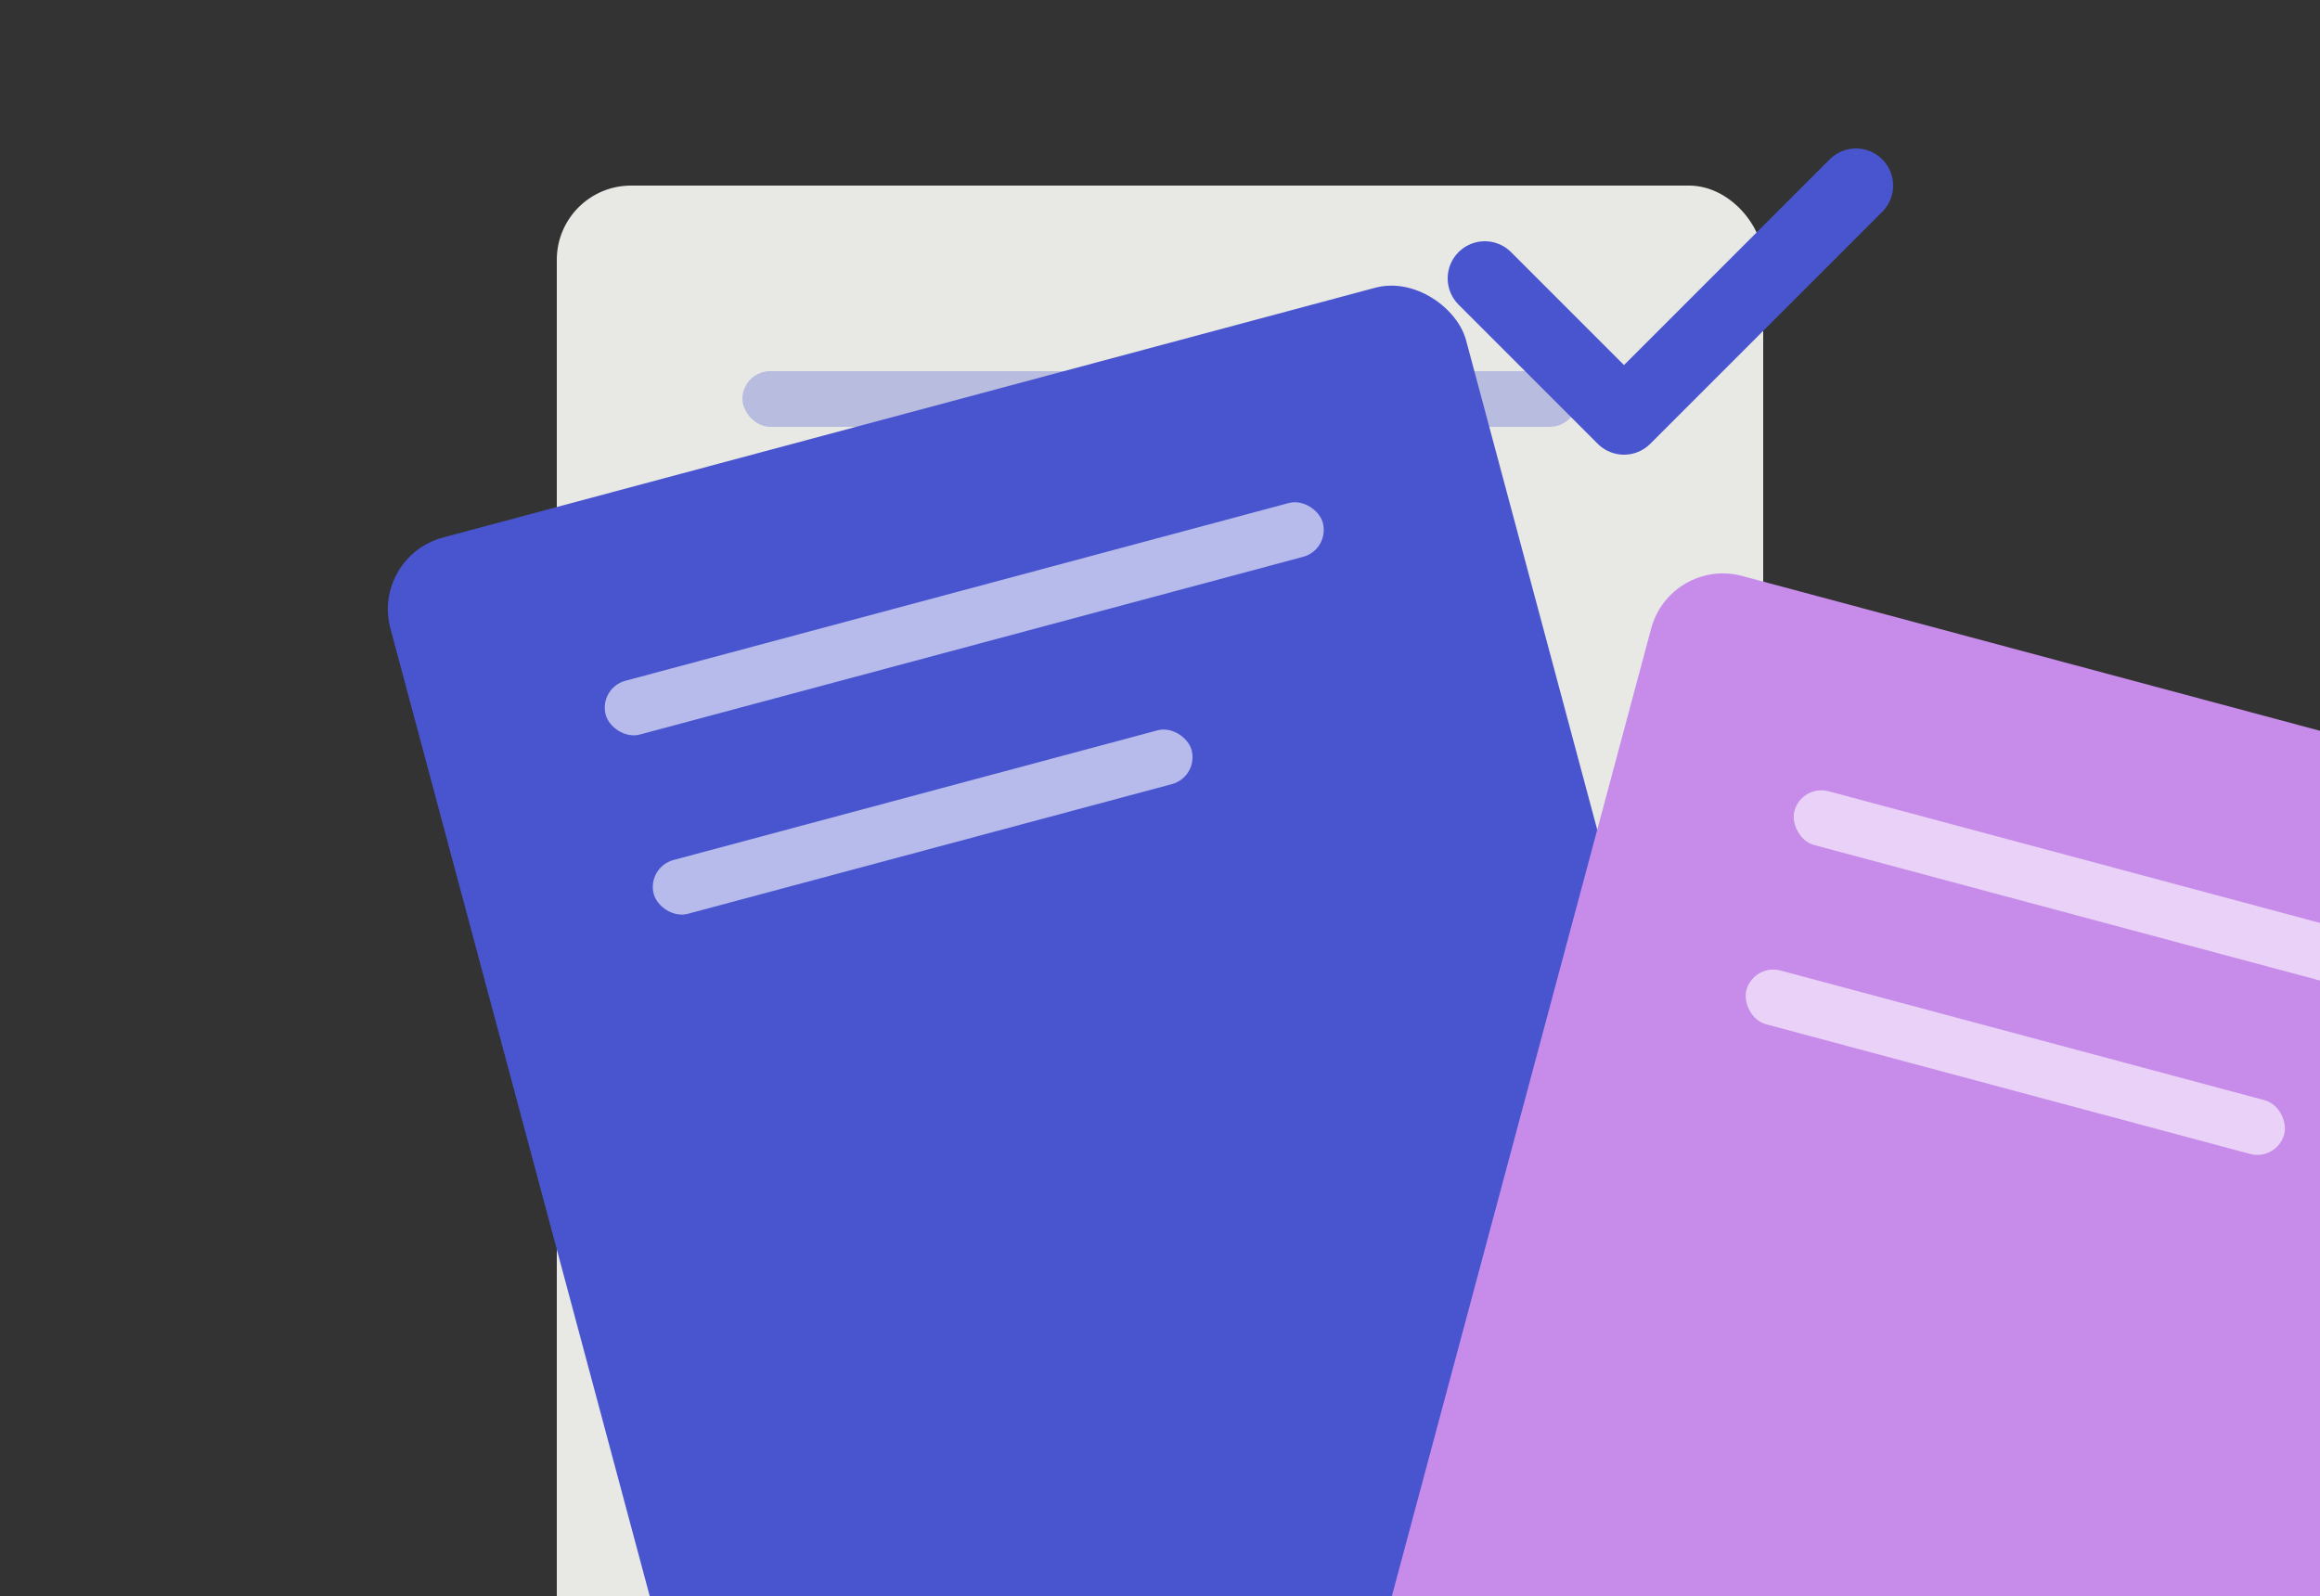 <svg width="250" height="172" viewBox="0 0 250 172" fill="none" xmlns="http://www.w3.org/2000/svg">
<rect x="0" y="0" width="250" height="172" fill="#333333" stroke="none"/>
<g clip-path="url(#clip0_1_1)">
    <!-- מסמך ראשי -->
    <rect x="60" y="20" width="130" height="160" rx="8" fill="#E8E8E5"/>
    
    <!-- קווי טקסט -->
    <rect x="80" y="40" width="90" height="6" rx="3" fill="#4855CE" fill-opacity="0.3"/>
    <rect x="80" y="60" width="70" height="6" rx="3" fill="#4855CE" fill-opacity="0.3"/>
    <rect x="80" y="80" width="80" height="6" rx="3" fill="#4855CE" fill-opacity="0.3"/>
    
    <!-- מסמך מרחף 1 -->
    <g transform="rotate(-15 40 60)">
        <rect x="40" y="60" width="120" height="150" rx="8" fill="#4855CE"/>
        <rect x="60" y="80" width="80" height="6" rx="3" fill="white" fill-opacity="0.6"/>
        <rect x="60" y="100" width="60" height="6" rx="3" fill="white" fill-opacity="0.6"/>
    </g>
    
    <!-- מסמך מרחף 2 -->
    <g transform="rotate(15 180 60)">
        <rect x="180" y="60" width="120" height="150" rx="8" fill="#C78CEA"/>
        <rect x="200" y="80" width="80" height="6" rx="3" fill="white" fill-opacity="0.6"/>
        <rect x="200" y="100" width="60" height="6" rx="3" fill="white" fill-opacity="0.6"/>
    </g>
    
    <!-- סמל V -->
    <path d="M160 30L175 45L200 20" stroke="#4855CE" stroke-width="8" stroke-linecap="round" stroke-linejoin="round"/>
</g>

<defs>
<clipPath id="clip0_1_1">
<rect width="250" height="172" fill="white"/>
</clipPath>
</defs>
</svg> 